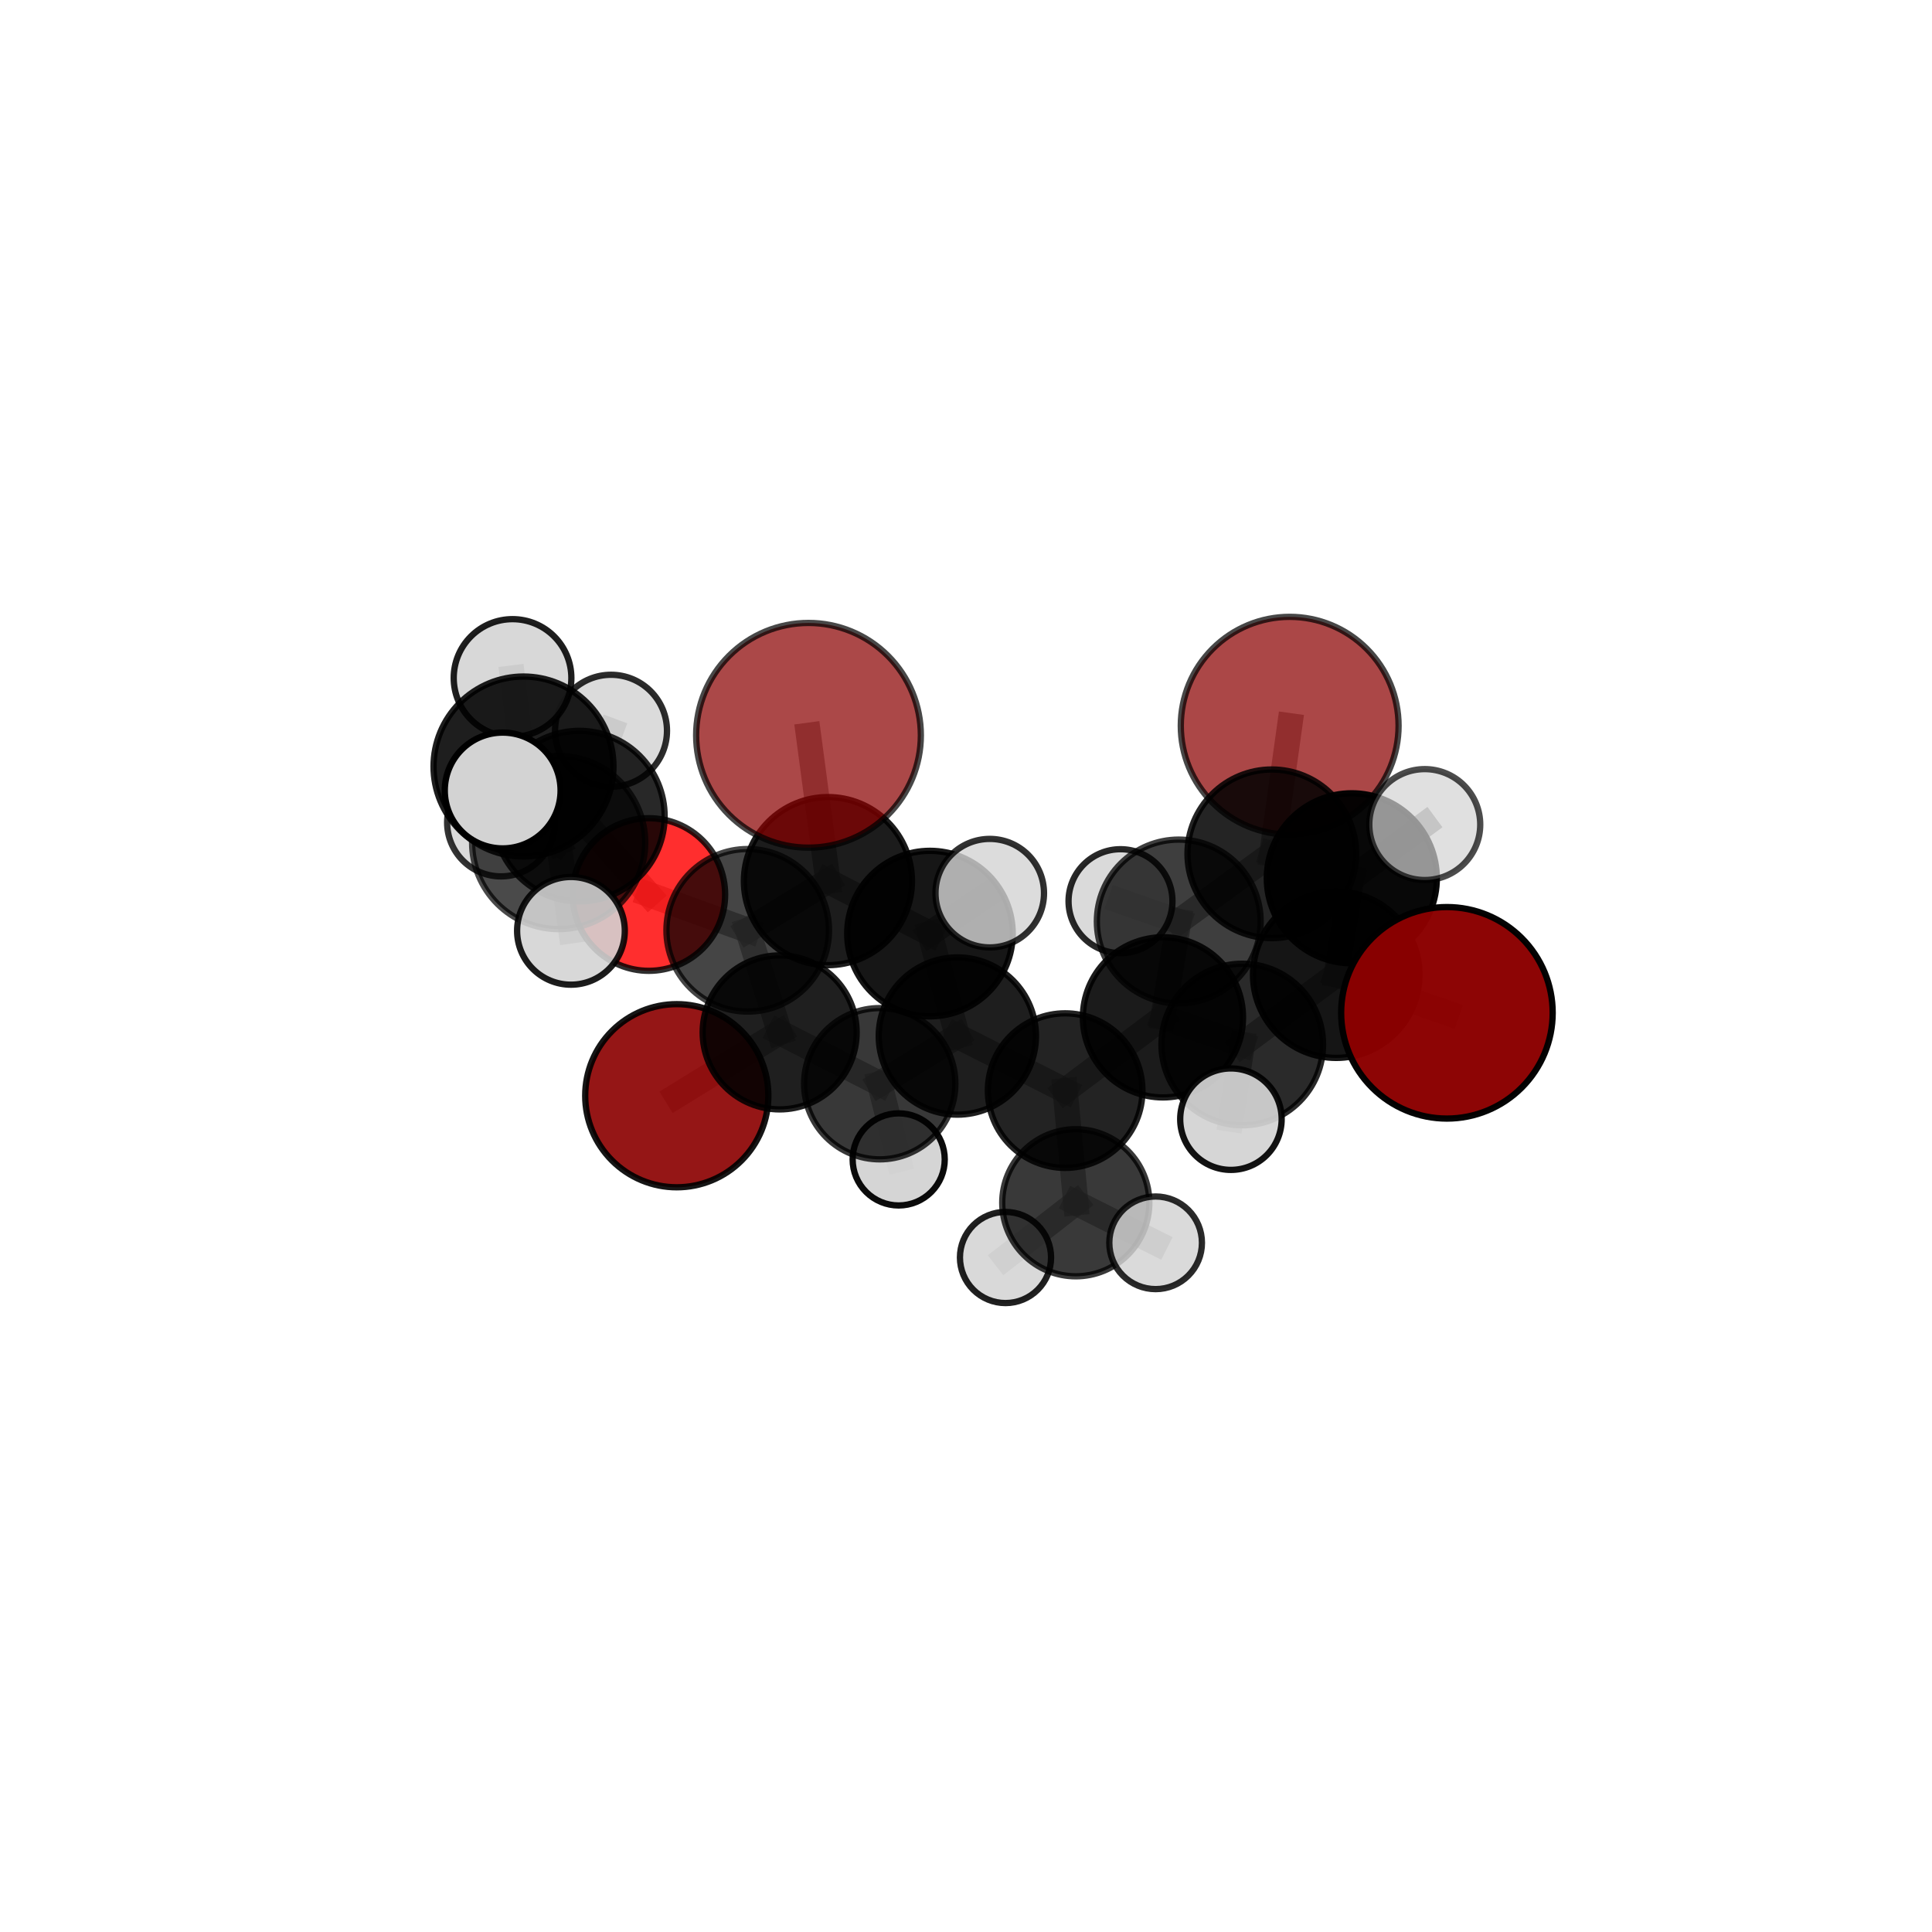 <?xml version="1.0" encoding="utf-8" standalone="no"?>
<!DOCTYPE svg PUBLIC "-//W3C//DTD SVG 1.1//EN"
  "http://www.w3.org/Graphics/SVG/1.1/DTD/svg11.dtd">
<svg xmlns:xlink="http://www.w3.org/1999/xlink" width="153pt" height="153pt" viewBox="0 0 153 153" xmlns="http://www.w3.org/2000/svg" version="1.1">
 <defs>
  <style type="text/css">*{stroke-linejoin: round; stroke-linecap: butt}</style>
 </defs>
 <g id="figure_1">
  <g id="patch_1">
   <path d="M 0 153 
L 153 153 
L 153 0 
L 0 0 
L 0 153 
z
" style="fill: none"/>
  </g>
  <g id="patch_2">
   <path d="M 7.2 145.8 
L 145.8 145.8 
L 145.8 7.2 
L 7.2 7.2 
L 7.2 145.8 
z
" style="fill: none"/>
  </g>
  <g id="axes_1">
   <g id="line2d_1">
    <path d="M 102.134 57.473 
L 100.718 67.616 
" clip-path="url(#p40073f4306)" style="fill: none; stroke: #808080; stroke-opacity: 0.717; stroke-width: 2; stroke-linecap: square"/>
   </g>
   <g id="line2d_2">
    <path d="M 100.718 67.616 
L 107.054 69.555 
" clip-path="url(#p40073f4306)" style="fill: none; stroke: #808080; stroke-opacity: 0.707; stroke-width: 2; stroke-linecap: square"/>
   </g>
   <g id="line2d_3">
    <path d="M 64.027 58.23 
L 65.566 69.778 
" clip-path="url(#p40073f4306)" style="fill: none; stroke: #808080; stroke-opacity: 0.733; stroke-width: 2; stroke-linecap: square"/>
   </g>
   <g id="line2d_4">
    <path d="M 65.566 69.778 
L 59.214 73.674 
" clip-path="url(#p40073f4306)" style="fill: none; stroke: #808080; stroke-opacity: 0.683; stroke-width: 2; stroke-linecap: square"/>
   </g>
   <g id="line2d_5">
    <path d="M 114.585 80.208 
L 105.819 77.186 
" clip-path="url(#p40073f4306)" style="fill: none; stroke: #808080; stroke-opacity: 0.696; stroke-width: 2; stroke-linecap: square"/>
   </g>
   <g id="line2d_6">
    <path d="M 105.819 77.186 
L 107.054 69.555 
" clip-path="url(#p40073f4306)" style="fill: none; stroke: #808080; stroke-opacity: 0.701; stroke-width: 2; stroke-linecap: square"/>
   </g>
   <g id="line2d_7">
    <path d="M 53.596 86.773 
L 61.743 81.759 
" clip-path="url(#p40073f4306)" style="fill: none; stroke: #808080; stroke-opacity: 0.598; stroke-width: 2; stroke-linecap: square"/>
   </g>
   <g id="line2d_8">
    <path d="M 61.743 81.759 
L 59.214 73.674 
" clip-path="url(#p40073f4306)" style="fill: none; stroke: #808080; stroke-opacity: 0.643; stroke-width: 2; stroke-linecap: square"/>
   </g>
   <g id="line2d_9">
    <path d="M 51.382 70.839 
L 59.214 73.674 
" clip-path="url(#p40073f4306)" style="fill: none; stroke: #808080; stroke-opacity: 0.671; stroke-width: 2; stroke-linecap: square"/>
   </g>
   <g id="line2d_10">
    <path d="M 51.382 70.839 
L 45.878 64.633 
" clip-path="url(#p40073f4306)" style="fill: none; stroke: #808080; stroke-opacity: 0.694; stroke-width: 2; stroke-linecap: square"/>
   </g>
   <g id="line2d_11">
    <path d="M 45.878 64.633 
L 44.242 66.724 
" clip-path="url(#p40073f4306)" style="fill: none; stroke: #808080; stroke-opacity: 0.722; stroke-width: 2; stroke-linecap: square"/>
   </g>
   <g id="line2d_12">
    <path d="M 45.878 64.633 
L 39.676 65.137 
" clip-path="url(#p40073f4306)" style="fill: none; stroke: #808080; stroke-opacity: 0.709; stroke-width: 2; stroke-linecap: square"/>
   </g>
   <g id="line2d_13">
    <path d="M 45.878 64.633 
L 48.388 57.87 
" clip-path="url(#p40073f4306)" style="fill: none; stroke: #808080; stroke-opacity: 0.729; stroke-width: 2; stroke-linecap: square"/>
   </g>
   <g id="line2d_14">
    <path d="M 84.352 86.368 
L 92.097 80.566 
" clip-path="url(#p40073f4306)" style="fill: none; stroke: #808080; stroke-opacity: 0.638; stroke-width: 2; stroke-linecap: square"/>
   </g>
   <g id="line2d_15">
    <path d="M 84.352 86.368 
L 75.815 82.046 
" clip-path="url(#p40073f4306)" style="fill: none; stroke: #808080; stroke-opacity: 0.63; stroke-width: 2; stroke-linecap: square"/>
   </g>
   <g id="line2d_16">
    <path d="M 84.352 86.368 
L 85.194 95.25 
" clip-path="url(#p40073f4306)" style="fill: none; stroke: #808080; stroke-opacity: 0.603; stroke-width: 2; stroke-linecap: square"/>
   </g>
   <g id="line2d_17">
    <path d="M 92.097 80.566 
L 98.378 82.718 
" clip-path="url(#p40073f4306)" style="fill: none; stroke: #808080; stroke-opacity: 0.658; stroke-width: 2; stroke-linecap: square"/>
   </g>
   <g id="line2d_18">
    <path d="M 92.097 80.566 
L 93.349 72.976 
" clip-path="url(#p40073f4306)" style="fill: none; stroke: #808080; stroke-opacity: 0.664; stroke-width: 2; stroke-linecap: square"/>
   </g>
   <g id="line2d_19">
    <path d="M 75.815 82.046 
L 69.668 85.823 
" clip-path="url(#p40073f4306)" style="fill: none; stroke: #808080; stroke-opacity: 0.621; stroke-width: 2; stroke-linecap: square"/>
   </g>
   <g id="line2d_20">
    <path d="M 75.815 82.046 
L 73.645 73.932 
" clip-path="url(#p40073f4306)" style="fill: none; stroke: #808080; stroke-opacity: 0.661; stroke-width: 2; stroke-linecap: square"/>
   </g>
   <g id="line2d_21">
    <path d="M 85.194 95.25 
L 79.629 99.584 
" clip-path="url(#p40073f4306)" style="fill: none; stroke: #808080; stroke-opacity: 0.571; stroke-width: 2; stroke-linecap: square"/>
   </g>
   <g id="line2d_22">
    <path d="M 85.194 95.25 
L 91.517 98.421 
" clip-path="url(#p40073f4306)" style="fill: none; stroke: #808080; stroke-opacity: 0.577; stroke-width: 2; stroke-linecap: square"/>
   </g>
   <g id="line2d_23">
    <path d="M 98.378 82.718 
L 105.819 77.186 
" clip-path="url(#p40073f4306)" style="fill: none; stroke: #808080; stroke-opacity: 0.676; stroke-width: 2; stroke-linecap: square"/>
   </g>
   <g id="line2d_24">
    <path d="M 98.378 82.718 
L 97.48 88.629 
" clip-path="url(#p40073f4306)" style="fill: none; stroke: #808080; stroke-opacity: 0.654; stroke-width: 2; stroke-linecap: square"/>
   </g>
   <g id="line2d_25">
    <path d="M 93.349 72.976 
L 100.718 67.616 
" clip-path="url(#p40073f4306)" style="fill: none; stroke: #808080; stroke-opacity: 0.689; stroke-width: 2; stroke-linecap: square"/>
   </g>
   <g id="line2d_26">
    <path d="M 93.349 72.976 
L 88.736 71.365 
" clip-path="url(#p40073f4306)" style="fill: none; stroke: #808080; stroke-opacity: 0.671; stroke-width: 2; stroke-linecap: square"/>
   </g>
   <g id="line2d_27">
    <path d="M 69.668 85.823 
L 61.743 81.759 
" clip-path="url(#p40073f4306)" style="fill: none; stroke: #808080; stroke-opacity: 0.612; stroke-width: 2; stroke-linecap: square"/>
   </g>
   <g id="line2d_28">
    <path d="M 69.668 85.823 
L 71.17 91.816 
" clip-path="url(#p40073f4306)" style="fill: none; stroke: #808080; stroke-opacity: 0.586; stroke-width: 2; stroke-linecap: square"/>
   </g>
   <g id="line2d_29">
    <path d="M 73.645 73.932 
L 65.566 69.778 
" clip-path="url(#p40073f4306)" style="fill: none; stroke: #808080; stroke-opacity: 0.692; stroke-width: 2; stroke-linecap: square"/>
   </g>
   <g id="line2d_30">
    <path d="M 73.645 73.932 
L 78.382 70.731 
" clip-path="url(#p40073f4306)" style="fill: none; stroke: #808080; stroke-opacity: 0.697; stroke-width: 2; stroke-linecap: square"/>
   </g>
   <g id="line2d_31">
    <path d="M 107.054 69.555 
L 112.831 65.3 
" clip-path="url(#p40073f4306)" style="fill: none; stroke: #808080; stroke-opacity: 0.722; stroke-width: 2; stroke-linecap: square"/>
   </g>
   <g id="line2d_32">
    <path d="M 44.242 66.724 
L 41.458 60.701 
" clip-path="url(#p40073f4306)" style="fill: none; stroke: #808080; stroke-opacity: 0.751; stroke-width: 2; stroke-linecap: square"/>
   </g>
   <g id="line2d_33">
    <path d="M 44.242 66.724 
L 45.216 73.716 
" clip-path="url(#p40073f4306)" style="fill: none; stroke: #808080; stroke-opacity: 0.716; stroke-width: 2; stroke-linecap: square"/>
   </g>
   <g id="line2d_34">
    <path d="M 41.458 60.701 
L 39.809 62.602 
" clip-path="url(#p40073f4306)" style="fill: none; stroke: #808080; stroke-opacity: 0.777; stroke-width: 2; stroke-linecap: square"/>
   </g>
   <g id="line2d_35">
    <path d="M 41.458 60.701 
L 40.59 53.69 
" clip-path="url(#p40073f4306)" style="fill: none; stroke: #808080; stroke-opacity: 0.786; stroke-width: 2; stroke-linecap: square"/>
   </g>
   <g id="Path3DCollection_1">
    <path d="M 53.596 94.025 
C 55.519 94.025 57.364 93.261 58.724 91.901 
C 60.084 90.541 60.848 88.696 60.848 86.773 
C 60.848 84.85 60.084 83.005 58.724 81.645 
C 57.364 80.285 55.519 79.521 53.596 79.521 
C 51.673 79.521 49.828 80.285 48.468 81.645 
C 47.108 83.005 46.344 84.85 46.344 86.773 
C 46.344 88.696 47.108 90.541 48.468 91.901 
C 49.828 93.261 51.673 94.025 53.596 94.025 
z
" clip-path="url(#p40073f4306)" style="fill: #8b0000; fill-opacity: 0.914; stroke: #000000; stroke-opacity: 0.914; stroke-width: 0.5"/>
    <path d="M 71.17 95.464 
C 72.137 95.464 73.065 95.079 73.749 94.395 
C 74.433 93.712 74.817 92.784 74.817 91.816 
C 74.817 90.849 74.433 89.921 73.749 89.238 
C 73.065 88.554 72.137 88.169 71.17 88.169 
C 70.202 88.169 69.275 88.554 68.591 89.238 
C 67.907 89.921 67.523 90.849 67.523 91.816 
C 67.523 92.784 67.907 93.712 68.591 94.395 
C 69.275 95.079 70.202 95.464 71.17 95.464 
z
" clip-path="url(#p40073f4306)" style="fill: #d3d3d3; fill-opacity: 0.957; stroke: #000000; stroke-opacity: 0.957; stroke-width: 0.5"/>
    <path d="M 61.743 87.856 
C 63.36 87.856 64.911 87.214 66.055 86.07 
C 67.198 84.927 67.841 83.376 67.841 81.759 
C 67.841 80.141 67.198 78.59 66.055 77.447 
C 64.911 76.303 63.36 75.661 61.743 75.661 
C 60.126 75.661 58.574 76.303 57.431 77.447 
C 56.287 78.59 55.645 80.141 55.645 81.759 
C 55.645 83.376 56.287 84.927 57.431 86.07 
C 58.574 87.214 60.126 87.856 61.743 87.856 
z
" clip-path="url(#p40073f4306)" style="fill-opacity: 0.876; stroke: #000000; stroke-opacity: 0.876; stroke-width: 0.5"/>
    <path d="M 102.134 66.096 
C 104.421 66.096 106.614 65.188 108.231 63.57 
C 109.848 61.953 110.757 59.76 110.757 57.473 
C 110.757 55.186 109.848 52.992 108.231 51.375 
C 106.614 49.758 104.421 48.849 102.134 48.849 
C 99.847 48.849 97.653 49.758 96.036 51.375 
C 94.419 52.992 93.51 55.186 93.51 57.473 
C 93.51 59.76 94.419 61.953 96.036 63.57 
C 97.653 65.188 99.847 66.096 102.134 66.096 
z
" clip-path="url(#p40073f4306)" style="fill: #8b0000; fill-opacity: 0.72; stroke: #000000; stroke-opacity: 0.72; stroke-width: 0.5"/>
    <path d="M 88.736 75.48 
C 89.827 75.48 90.873 75.046 91.645 74.275 
C 92.416 73.503 92.85 72.456 92.85 71.365 
C 92.85 70.274 92.416 69.228 91.645 68.456 
C 90.873 67.684 89.827 67.251 88.736 67.251 
C 87.644 67.251 86.598 67.684 85.826 68.456 
C 85.055 69.228 84.621 70.274 84.621 71.365 
C 84.621 72.456 85.055 73.503 85.826 74.275 
C 86.598 75.046 87.644 75.48 88.736 75.48 
z
" clip-path="url(#p40073f4306)" style="fill: #d3d3d3; fill-opacity: 0.843; stroke: #000000; stroke-opacity: 0.843; stroke-width: 0.5"/>
    <path d="M 69.668 91.812 
C 71.257 91.812 72.78 91.181 73.904 90.058 
C 75.027 88.935 75.658 87.411 75.658 85.823 
C 75.658 84.234 75.027 82.71 73.904 81.587 
C 72.78 80.464 71.257 79.833 69.668 79.833 
C 68.08 79.833 66.556 80.464 65.433 81.587 
C 64.31 82.71 63.679 84.234 63.679 85.823 
C 63.679 87.411 64.31 88.935 65.433 90.058 
C 66.556 91.181 68.08 91.812 69.668 91.812 
z
" clip-path="url(#p40073f4306)" style="fill-opacity: 0.778; stroke: #000000; stroke-opacity: 0.778; stroke-width: 0.5"/>
    <path d="M 51.382 76.882 
C 52.984 76.882 54.521 76.245 55.655 75.112 
C 56.788 73.979 57.425 72.442 57.425 70.839 
C 57.425 69.236 56.788 67.699 55.655 66.566 
C 54.521 65.433 52.984 64.796 51.382 64.796 
C 49.779 64.796 48.242 65.433 47.108 66.566 
C 45.975 67.699 45.339 69.236 45.339 70.839 
C 45.339 72.442 45.975 73.979 47.108 75.112 
C 48.242 76.245 49.779 76.882 51.382 76.882 
z
" clip-path="url(#p40073f4306)" style="fill: #ff0000; fill-opacity: 0.817; stroke: #000000; stroke-opacity: 0.817; stroke-width: 0.5"/>
    <path d="M 39.676 69.404 
C 40.808 69.404 41.893 68.954 42.693 68.154 
C 43.493 67.354 43.943 66.268 43.943 65.137 
C 43.943 64.005 43.493 62.92 42.693 62.119 
C 41.893 61.319 40.808 60.87 39.676 60.87 
C 38.544 60.87 37.459 61.319 36.659 62.119 
C 35.859 62.92 35.409 64.005 35.409 65.137 
C 35.409 66.268 35.859 67.354 36.659 68.154 
C 37.459 68.954 38.544 69.404 39.676 69.404 
z
" clip-path="url(#p40073f4306)" style="fill: #d3d3d3; fill-opacity: 0.797; stroke: #000000; stroke-opacity: 0.797; stroke-width: 0.5"/>
    <path d="M 59.214 80.111 
C 60.921 80.111 62.558 79.433 63.766 78.225 
C 64.973 77.018 65.651 75.381 65.651 73.674 
C 65.651 71.966 64.973 70.329 63.766 69.122 
C 62.558 67.915 60.921 67.236 59.214 67.236 
C 57.507 67.236 55.869 67.915 54.662 69.122 
C 53.455 70.329 52.776 71.966 52.776 73.674 
C 52.776 75.381 53.455 77.018 54.662 78.225 
C 55.869 79.433 57.507 80.111 59.214 80.111 
z
" clip-path="url(#p40073f4306)" style="fill-opacity: 0.728; stroke: #000000; stroke-opacity: 0.728; stroke-width: 0.5"/>
    <path d="M 48.388 62.303 
C 49.564 62.303 50.691 61.836 51.522 61.004 
C 52.354 60.173 52.821 59.046 52.821 57.87 
C 52.821 56.694 52.354 55.567 51.522 54.735 
C 50.691 53.904 49.564 53.437 48.388 53.437 
C 47.212 53.437 46.085 53.904 45.253 54.735 
C 44.422 55.567 43.955 56.694 43.955 57.87 
C 43.955 59.046 44.422 60.173 45.253 61.004 
C 46.085 61.836 47.212 62.303 48.388 62.303 
z
" clip-path="url(#p40073f4306)" style="fill: #d3d3d3; fill-opacity: 0.827; stroke: #000000; stroke-opacity: 0.827; stroke-width: 0.5"/>
    <path d="M 93.349 79.463 
C 95.069 79.463 96.719 78.779 97.935 77.563 
C 99.151 76.347 99.835 74.697 99.835 72.976 
C 99.835 71.256 99.151 69.606 97.935 68.39 
C 96.719 67.174 95.069 66.49 93.349 66.49 
C 91.629 66.49 89.979 67.174 88.762 68.39 
C 87.546 69.606 86.863 71.256 86.863 72.976 
C 86.863 74.697 87.546 76.347 88.762 77.563 
C 89.979 78.779 91.629 79.463 93.349 79.463 
z
" clip-path="url(#p40073f4306)" style="fill-opacity: 0.756; stroke: #000000; stroke-opacity: 0.756; stroke-width: 0.5"/>
    <path d="M 45.878 71.388 
C 47.67 71.388 49.388 70.676 50.655 69.409 
C 51.922 68.143 52.634 66.424 52.634 64.633 
C 52.634 62.841 51.922 61.123 50.655 59.856 
C 49.388 58.589 47.67 57.878 45.878 57.878 
C 44.087 57.878 42.369 58.589 41.102 59.856 
C 39.835 61.123 39.123 62.841 39.123 64.633 
C 39.123 66.424 39.835 68.143 41.102 69.409 
C 42.369 70.676 44.087 71.388 45.878 71.388 
z
" clip-path="url(#p40073f4306)" style="fill-opacity: 0.843; stroke: #000000; stroke-opacity: 0.843; stroke-width: 0.5"/>
    <path d="M 100.718 74.293 
C 102.489 74.293 104.187 73.59 105.44 72.337 
C 106.692 71.085 107.395 69.386 107.395 67.616 
C 107.395 65.845 106.692 64.146 105.44 62.894 
C 104.187 61.641 102.489 60.938 100.718 60.938 
C 98.947 60.938 97.248 61.641 95.996 62.894 
C 94.744 64.146 94.04 65.845 94.04 67.616 
C 94.04 69.386 94.744 71.085 95.996 72.337 
C 97.248 73.59 98.947 74.293 100.718 74.293 
z
" clip-path="url(#p40073f4306)" style="fill-opacity: 0.856; stroke: #000000; stroke-opacity: 0.856; stroke-width: 0.5"/>
    <path d="M 75.815 88.272 
C 77.466 88.272 79.05 87.616 80.218 86.449 
C 81.385 85.281 82.041 83.697 82.041 82.046 
C 82.041 80.395 81.385 78.811 80.218 77.643 
C 79.05 76.476 77.466 75.82 75.815 75.82 
C 74.164 75.82 72.58 76.476 71.413 77.643 
C 70.245 78.811 69.589 80.395 69.589 82.046 
C 69.589 83.697 70.245 85.281 71.413 86.449 
C 72.58 87.616 74.164 88.272 75.815 88.272 
z
" clip-path="url(#p40073f4306)" style="fill-opacity: 0.879; stroke: #000000; stroke-opacity: 0.879; stroke-width: 0.5"/>
    <path d="M 79.629 103.193 
C 80.586 103.193 81.504 102.812 82.18 102.136 
C 82.857 101.459 83.237 100.541 83.237 99.584 
C 83.237 98.627 82.857 97.71 82.18 97.033 
C 81.504 96.356 80.586 95.976 79.629 95.976 
C 78.672 95.976 77.754 96.356 77.077 97.033 
C 76.401 97.71 76.021 98.627 76.021 99.584 
C 76.021 100.541 76.401 101.459 77.077 102.136 
C 77.754 102.812 78.672 103.193 79.629 103.193 
z
" clip-path="url(#p40073f4306)" style="fill: #d3d3d3; fill-opacity: 0.875; stroke: #000000; stroke-opacity: 0.875; stroke-width: 0.5"/>
    <path d="M 84.352 92.489 
C 85.976 92.489 87.533 91.844 88.681 90.696 
C 89.829 89.549 90.473 87.991 90.473 86.368 
C 90.473 84.745 89.829 83.188 88.681 82.04 
C 87.533 80.892 85.976 80.247 84.352 80.247 
C 82.729 80.247 81.172 80.892 80.024 82.04 
C 78.876 83.188 78.231 84.745 78.231 86.368 
C 78.231 87.991 78.876 89.549 80.024 90.696 
C 81.172 91.844 82.729 92.489 84.352 92.489 
z
" clip-path="url(#p40073f4306)" style="fill-opacity: 0.863; stroke: #000000; stroke-opacity: 0.863; stroke-width: 0.5"/>
    <path d="M 85.194 101.075 
C 86.739 101.075 88.221 100.462 89.313 99.369 
C 90.405 98.277 91.019 96.795 91.019 95.25 
C 91.019 93.705 90.405 92.224 89.313 91.131 
C 88.221 90.039 86.739 89.425 85.194 89.425 
C 83.649 89.425 82.168 90.039 81.075 91.131 
C 79.983 92.224 79.369 93.705 79.369 95.25 
C 79.369 96.795 79.983 98.277 81.075 99.369 
C 82.168 100.462 83.649 101.075 85.194 101.075 
z
" clip-path="url(#p40073f4306)" style="fill-opacity: 0.774; stroke: #000000; stroke-opacity: 0.774; stroke-width: 0.5"/>
    <path d="M 65.566 76.434 
C 67.332 76.434 69.025 75.732 70.273 74.484 
C 71.521 73.236 72.222 71.543 72.222 69.778 
C 72.222 68.013 71.521 66.32 70.273 65.072 
C 69.025 63.824 67.332 63.122 65.566 63.122 
C 63.801 63.122 62.108 63.824 60.86 65.072 
C 59.612 66.32 58.911 68.013 58.911 69.778 
C 58.911 71.543 59.612 73.236 60.86 74.484 
C 62.108 75.732 63.801 76.434 65.566 76.434 
z
" clip-path="url(#p40073f4306)" style="fill-opacity: 0.889; stroke: #000000; stroke-opacity: 0.889; stroke-width: 0.5"/>
    <path d="M 91.517 102.089 
C 92.49 102.089 93.423 101.702 94.11 101.014 
C 94.798 100.327 95.185 99.394 95.185 98.421 
C 95.185 97.448 94.798 96.515 94.11 95.827 
C 93.423 95.14 92.49 94.753 91.517 94.753 
C 90.544 94.753 89.611 95.14 88.923 95.827 
C 88.236 96.515 87.849 97.448 87.849 98.421 
C 87.849 99.394 88.236 100.327 88.923 101.014 
C 89.611 101.702 90.544 102.089 91.517 102.089 
z
" clip-path="url(#p40073f4306)" style="fill: #d3d3d3; fill-opacity: 0.834; stroke: #000000; stroke-opacity: 0.834; stroke-width: 0.5"/>
    <path d="M 92.097 86.908 
C 93.779 86.908 95.392 86.24 96.582 85.05 
C 97.771 83.861 98.439 82.248 98.439 80.566 
C 98.439 78.884 97.771 77.271 96.582 76.082 
C 95.392 74.893 93.779 74.224 92.097 74.224 
C 90.416 74.224 88.802 74.893 87.613 76.082 
C 86.424 77.271 85.756 78.884 85.756 80.566 
C 85.756 82.248 86.424 83.861 87.613 85.05 
C 88.802 86.24 90.416 86.908 92.097 86.908 
z
" clip-path="url(#p40073f4306)" style="fill-opacity: 0.893; stroke: #000000; stroke-opacity: 0.893; stroke-width: 0.5"/>
    <path d="M 73.645 80.487 
C 75.384 80.487 77.051 79.796 78.28 78.567 
C 79.509 77.338 80.2 75.67 80.2 73.932 
C 80.2 72.194 79.509 70.527 78.28 69.298 
C 77.051 68.068 75.384 67.378 73.645 67.378 
C 71.907 67.378 70.24 68.068 69.011 69.298 
C 67.782 70.527 67.091 72.194 67.091 73.932 
C 67.091 75.67 67.782 77.338 69.011 78.567 
C 70.24 79.796 71.907 80.487 73.645 80.487 
z
" clip-path="url(#p40073f4306)" style="fill-opacity: 0.912; stroke: #000000; stroke-opacity: 0.912; stroke-width: 0.5"/>
    <path d="M 107.054 76.288 
C 108.839 76.288 110.552 75.579 111.814 74.316 
C 113.077 73.054 113.786 71.341 113.786 69.555 
C 113.786 67.77 113.077 66.057 111.814 64.795 
C 110.552 63.532 108.839 62.823 107.054 62.823 
C 105.268 62.823 103.555 63.532 102.293 64.795 
C 101.03 66.057 100.321 67.77 100.321 69.555 
C 100.321 71.341 101.03 73.054 102.293 74.316 
C 103.555 75.579 105.268 76.288 107.054 76.288 
z
" clip-path="url(#p40073f4306)" style="fill-opacity: 0.966; stroke: #000000; stroke-opacity: 0.966; stroke-width: 0.5"/>
    <path d="M 112.831 69.692 
C 113.995 69.692 115.113 69.23 115.936 68.406 
C 116.76 67.582 117.223 66.465 117.223 65.3 
C 117.223 64.135 116.76 63.018 115.936 62.194 
C 115.113 61.371 113.995 60.908 112.831 60.908 
C 111.666 60.908 110.548 61.371 109.725 62.194 
C 108.901 63.018 108.438 64.135 108.438 65.3 
C 108.438 66.465 108.901 67.582 109.725 68.406 
C 110.548 69.23 111.666 69.692 112.831 69.692 
z
" clip-path="url(#p40073f4306)" style="fill: #d3d3d3; fill-opacity: 0.7; stroke: #000000; stroke-opacity: 0.7; stroke-width: 0.5"/>
    <path d="M 64.027 67.128 
C 66.387 67.128 68.65 66.19 70.319 64.522 
C 71.987 62.853 72.925 60.589 72.925 58.23 
C 72.925 55.87 71.987 53.606 70.319 51.938 
C 68.65 50.269 66.387 49.332 64.027 49.332 
C 61.667 49.332 59.403 50.269 57.735 51.938 
C 56.066 53.606 55.129 55.87 55.129 58.23 
C 55.129 60.589 56.066 62.853 57.735 64.522 
C 59.403 66.19 61.667 67.128 64.027 67.128 
z
" clip-path="url(#p40073f4306)" style="fill: #8b0000; fill-opacity: 0.715; stroke: #000000; stroke-opacity: 0.715; stroke-width: 0.5"/>
    <path d="M 78.382 75.028 
C 79.521 75.028 80.614 74.575 81.42 73.769 
C 82.225 72.964 82.678 71.871 82.678 70.731 
C 82.678 69.592 82.225 68.499 81.42 67.693 
C 80.614 66.887 79.521 66.435 78.382 66.435 
C 77.242 66.435 76.149 66.887 75.344 67.693 
C 74.538 68.499 74.085 69.592 74.085 70.731 
C 74.085 71.871 74.538 72.964 75.344 73.769 
C 76.149 74.575 77.242 75.028 78.382 75.028 
z
" clip-path="url(#p40073f4306)" style="fill: #d3d3d3; fill-opacity: 0.808; stroke: #000000; stroke-opacity: 0.808; stroke-width: 0.5"/>
    <path d="M 44.242 73.579 
C 46.06 73.579 47.803 72.856 49.089 71.571 
C 50.374 70.285 51.097 68.542 51.097 66.724 
C 51.097 64.906 50.374 63.162 49.089 61.877 
C 47.803 60.591 46.06 59.869 44.242 59.869 
C 42.424 59.869 40.68 60.591 39.394 61.877 
C 38.109 63.162 37.387 64.906 37.387 66.724 
C 37.387 68.542 38.109 70.285 39.394 71.571 
C 40.68 72.856 42.424 73.579 44.242 73.579 
z
" clip-path="url(#p40073f4306)" style="fill-opacity: 0.71; stroke: #000000; stroke-opacity: 0.71; stroke-width: 0.5"/>
    <path d="M 98.378 89.116 
C 100.075 89.116 101.702 88.442 102.902 87.242 
C 104.102 86.042 104.776 84.415 104.776 82.718 
C 104.776 81.022 104.102 79.394 102.902 78.194 
C 101.702 76.995 100.075 76.32 98.378 76.32 
C 96.681 76.32 95.054 76.995 93.854 78.194 
C 92.654 79.394 91.98 81.022 91.98 82.718 
C 91.98 84.415 92.654 86.042 93.854 87.242 
C 95.054 88.442 96.681 89.116 98.378 89.116 
z
" clip-path="url(#p40073f4306)" style="fill-opacity: 0.835; stroke: #000000; stroke-opacity: 0.835; stroke-width: 0.5"/>
    <path d="M 45.216 77.98 
C 46.347 77.98 47.431 77.531 48.231 76.731 
C 49.031 75.932 49.48 74.847 49.48 73.716 
C 49.48 72.585 49.031 71.5 48.231 70.7 
C 47.431 69.901 46.347 69.451 45.216 69.451 
C 44.085 69.451 43 69.901 42.2 70.7 
C 41.4 71.5 40.951 72.585 40.951 73.716 
C 40.951 74.847 41.4 75.932 42.2 76.731 
C 43 77.531 44.085 77.98 45.216 77.98 
z
" clip-path="url(#p40073f4306)" style="fill: #d3d3d3; fill-opacity: 0.888; stroke: #000000; stroke-opacity: 0.888; stroke-width: 0.5"/>
    <path d="M 105.819 83.779 
C 107.568 83.779 109.245 83.084 110.481 81.848 
C 111.718 80.611 112.413 78.934 112.413 77.186 
C 112.413 75.437 111.718 73.76 110.481 72.524 
C 109.245 71.287 107.568 70.592 105.819 70.592 
C 104.071 70.592 102.394 71.287 101.157 72.524 
C 99.921 73.76 99.226 75.437 99.226 77.186 
C 99.226 78.934 99.921 80.611 101.157 81.848 
C 102.394 83.084 104.071 83.779 105.819 83.779 
z
" clip-path="url(#p40073f4306)" style="fill-opacity: 0.917; stroke: #000000; stroke-opacity: 0.917; stroke-width: 0.5"/>
    <path d="M 40.59 58.348 
C 41.825 58.348 43.01 57.857 43.884 56.984 
C 44.757 56.11 45.248 54.925 45.248 53.69 
C 45.248 52.454 44.757 51.269 43.884 50.396 
C 43.01 49.522 41.825 49.032 40.59 49.032 
C 39.354 49.032 38.169 49.522 37.296 50.396 
C 36.422 51.269 35.931 52.454 35.931 53.69 
C 35.931 54.925 36.422 56.11 37.296 56.984 
C 38.169 57.857 39.354 58.348 40.59 58.348 
z
" clip-path="url(#p40073f4306)" style="fill: #d3d3d3; fill-opacity: 0.879; stroke: #000000; stroke-opacity: 0.879; stroke-width: 0.5"/>
    <path d="M 97.48 92.647 
C 98.546 92.647 99.568 92.224 100.321 91.47 
C 101.075 90.717 101.498 89.695 101.498 88.629 
C 101.498 87.564 101.075 86.542 100.321 85.788 
C 99.568 85.035 98.546 84.612 97.48 84.612 
C 96.415 84.612 95.393 85.035 94.639 85.788 
C 93.886 86.542 93.463 87.564 93.463 88.629 
C 93.463 89.695 93.886 90.717 94.639 91.47 
C 95.393 92.224 96.415 92.647 97.48 92.647 
z
" clip-path="url(#p40073f4306)" style="fill: #d3d3d3; fill-opacity: 0.929; stroke: #000000; stroke-opacity: 0.929; stroke-width: 0.5"/>
    <path d="M 41.458 67.826 
C 43.348 67.826 45.16 67.076 46.496 65.74 
C 47.832 64.403 48.583 62.591 48.583 60.701 
C 48.583 58.812 47.832 56.999 46.496 55.663 
C 45.16 54.327 43.348 53.576 41.458 53.576 
C 39.568 53.576 37.756 54.327 36.42 55.663 
C 35.084 56.999 34.333 58.812 34.333 60.701 
C 34.333 62.591 35.084 64.403 36.42 65.74 
C 37.756 67.076 39.568 67.826 41.458 67.826 
z
" clip-path="url(#p40073f4306)" style="fill-opacity: 0.879; stroke: #000000; stroke-opacity: 0.879; stroke-width: 0.5"/>
    <path d="M 114.585 88.583 
C 116.806 88.583 118.937 87.701 120.507 86.13 
C 122.078 84.56 122.961 82.429 122.961 80.208 
C 122.961 77.986 122.078 75.856 120.507 74.285 
C 118.937 72.715 116.806 71.832 114.585 71.832 
C 112.364 71.832 110.233 72.715 108.662 74.285 
C 107.092 75.856 106.209 77.986 106.209 80.208 
C 106.209 82.429 107.092 84.56 108.662 86.13 
C 110.233 87.701 112.364 88.583 114.585 88.583 
z
" clip-path="url(#p40073f4306)" style="fill: #8b0000; fill-opacity: 0.977; stroke: #000000; stroke-opacity: 0.977; stroke-width: 0.5"/>
    <path d="M 39.809 67.187 
C 41.025 67.187 42.191 66.704 43.051 65.844 
C 43.911 64.984 44.394 63.818 44.394 62.602 
C 44.394 61.386 43.911 60.219 43.051 59.359 
C 42.191 58.499 41.025 58.016 39.809 58.016 
C 38.593 58.016 37.426 58.499 36.566 59.359 
C 35.707 60.219 35.223 61.386 35.223 62.602 
C 35.223 63.818 35.707 64.984 36.566 65.844 
C 37.426 66.704 38.593 67.187 39.809 67.187 
z
" clip-path="url(#p40073f4306)" style="fill: #d3d3d3; stroke: #000000; stroke-width: 0.5"/>
   </g>
  </g>
 </g>
 <defs>
  <clipPath id="p40073f4306">
   <rect x="7.2" y="7.2" width="138.6" height="138.6"/>
  </clipPath>
 </defs>
</svg>
